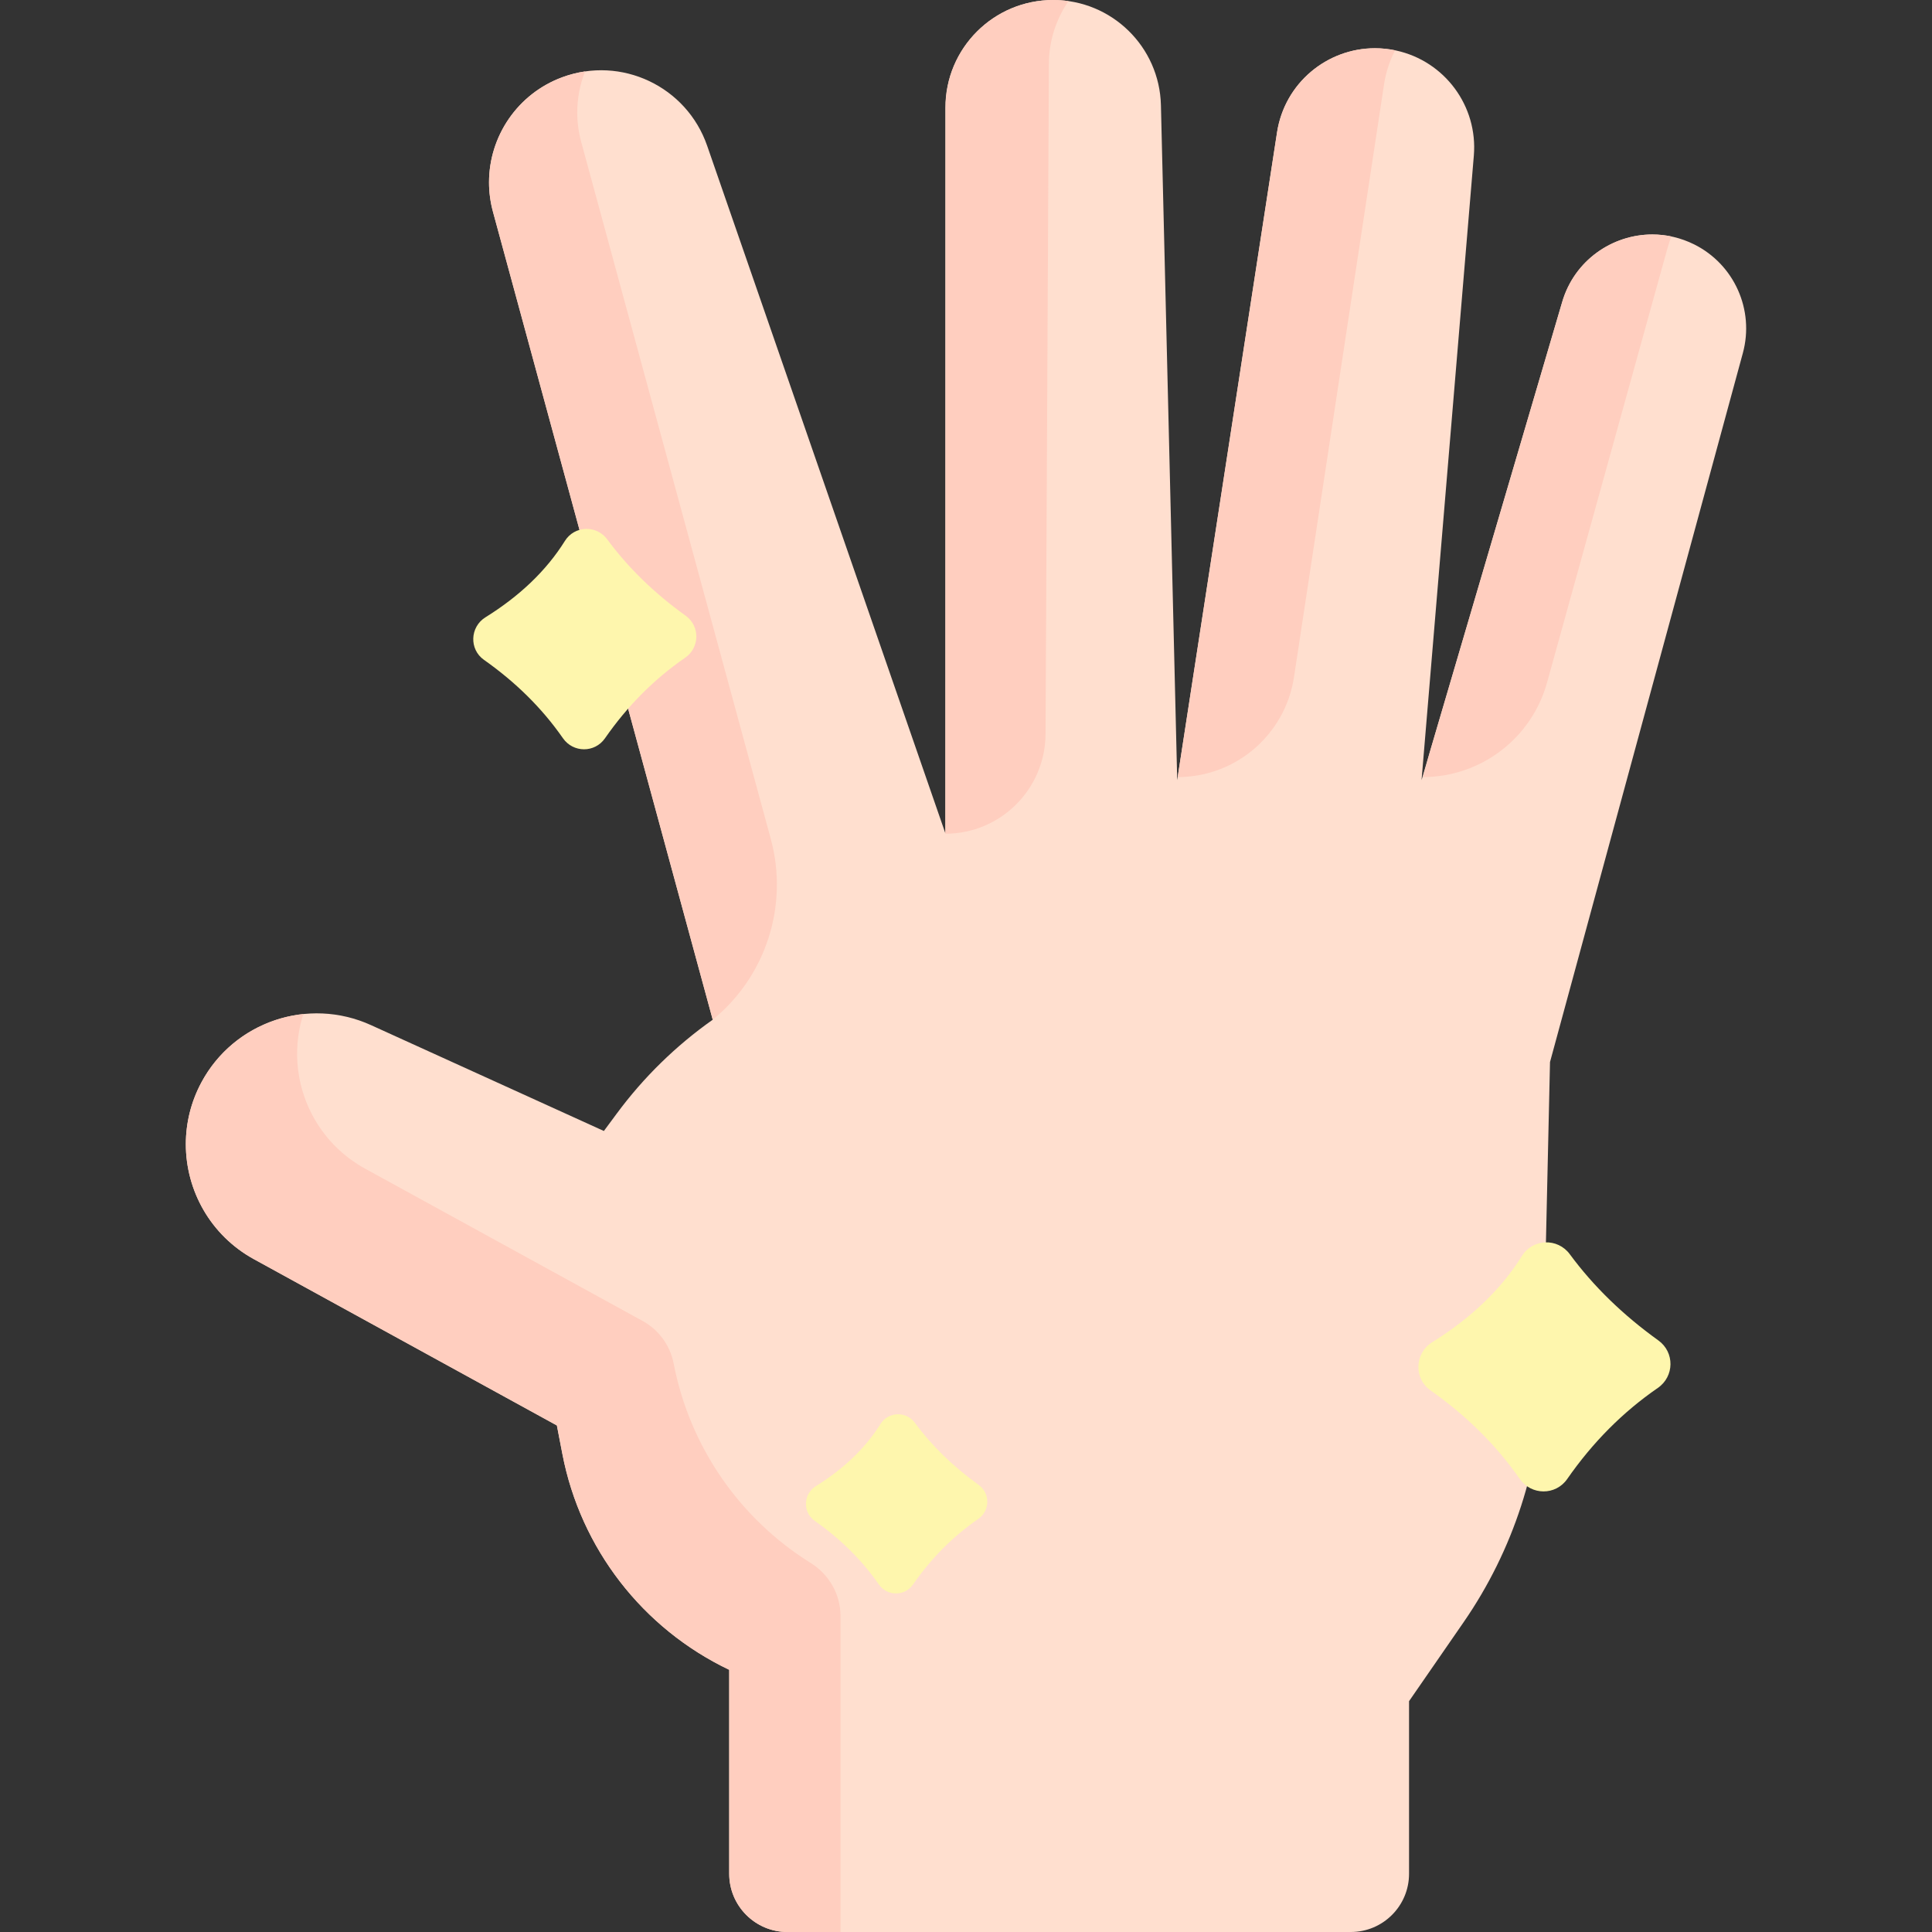 <svg id="Capa_1" enable-background="new 0 0 497.1 497.1" height="512" viewBox="0 0 497.1 497.1" width="512" xmlns="http://www.w3.org/2000/svg"><rect x="0" y="0" width="497.1" height="497.1" fill="#333333" stroke="none"/><g><g><g id="XMLID_167_"><g><path d="m435.925 62.89c10.3 5.15 15.53 16.84 12.51 27.95l-49.62 182.42-1.84 81.28c-.51 22.49-7.6 44.34-20.39 62.85l-14.04 20.32v44.404c0 8.277-6.71 14.986-14.986 14.986h-144.948c-8.277 0-14.986-6.71-14.986-14.986v-52.474c-22.31-10.64-38.24-31.24-42.92-55.51l-1.42-7.36-77.98-42.8c-11.16-6.13-17.49-17.66-17.49-29.57 0-5.37 1.28-10.81 3.99-15.87 8.38-15.66 27.48-22.12 43.65-14.77l59.92 27.24 3.3-4.46c3.45-4.66 7.25-9.04 11.39-13.08 4.13-4.04 8.58-7.75 13.32-11.09l-56.54-207.86c-.69-2.53-1.02-5.08-1.02-7.59 0-11.81 7.3-22.78 18.86-27.05 15.17-5.6 31.97 2.35 37.26 17.62l61.3 176.93v-186.68c0-7.66 3.1-14.6 8.12-19.62s11.95-8.12 19.61-8.12c15.06 0 27.37 12.02 27.73 27.07l4.19 173.65 25.69-166.68c1.96-12.68 12.88-21.63 25.18-21.63 1.79 0 3.61.19 5.43.58 12.52 2.72 21.09 14.29 20.02 27.06l-13.45 160.67 36.19-123.04c3.14-10.69 12.88-17.35 23.19-17.35 3.61 0 7.29.82 10.78 2.56z" fill="#ffdfcf"/></g></g><path d="m183.38 262.373c13.733-11.202 19.59-29.443 14.938-46.544l-48.774-179.313c-.69-2.53-1.02-5.08-1.02-7.59 0-3.654.703-7.227 2.01-10.547-1.958.286-3.917.777-5.849 1.491-11.56 4.27-18.86 15.24-18.86 27.05 0 2.51.33 5.06 1.02 7.59l56.54 207.86c-.003.002-.008.006-.005.003z" fill="#ffcebf"/><path d="m242.138 243.116c-.002 0-.004.001-.005.002-.005.002.001-.001.005-.002z" fill="#ffcebf"/><g><path d="m216.257 415.787c0-5.56-2.922-10.675-7.641-13.613-18.28-11.381-31.152-29.927-35.279-51.326-.9-4.662-3.829-8.682-7.991-10.967l-71.409-39.193c-11.16-6.13-17.49-17.66-17.49-29.57 0-3.41.529-6.853 1.6-10.204-10.777 1.124-20.786 7.421-26.242 17.616-2.71 5.06-3.99 10.5-3.99 15.87 0 11.91 6.33 23.44 17.49 29.57l77.98 42.8 1.42 7.36c4.68 24.27 20.61 44.87 42.92 55.51v52.474c0 8.277 6.71 14.986 14.986 14.986h13.646z" fill="#ffcebf"/></g><g fill="#fef6ad"><path d="m391.593 323.151c-5.435 8.701-13.215 16.059-23.102 22.209-4.516 2.809-4.779 9.313-.431 12.375 9.05 6.375 16.782 13.896 22.955 22.772 2.979 4.283 9.248 4.323 12.225.04 6.572-9.456 14.347-17.255 23.305-23.424 4.29-2.955 4.374-9.197.144-12.237-9.052-6.507-16.672-13.887-22.787-22.184-3.127-4.242-9.517-4.02-12.309.449z"/><path d="m226.534 366.405c-3.91 6.259-9.506 11.552-16.618 15.976-3.248 2.021-3.438 6.699-.31 8.902 6.51 4.586 12.072 9.996 16.513 16.381 2.143 3.081 6.652 3.11 8.794.028 4.728-6.802 10.321-12.412 16.764-16.85 3.086-2.126 3.146-6.616.103-8.803-6.512-4.681-11.993-9.99-16.392-15.958-2.248-3.051-6.845-2.891-8.854.324z"/><path d="m145.35 139.178c-4.809 7.7-11.693 14.21-20.443 19.652-3.996 2.485-4.229 8.241-.382 10.951 8.008 5.641 14.85 12.296 20.313 20.151 2.636 3.79 8.183 3.826 10.818.035 5.816-8.367 12.696-15.268 20.622-20.728 3.796-2.615 3.87-8.138.127-10.828-8.01-5.758-14.752-12.288-20.163-19.63-2.767-3.755-8.422-3.559-10.892.397z"/></g></g><g fill="#ffcebf"><path d="m243.244 214.515c14.183 0 25.7-11.46 25.771-25.642l.861-172.44c.011-2.622.374-5.168 1.045-7.587.857-3.091 2.22-5.977 3.992-8.563-1.287-.184-2.601-.283-3.938-.283-7.66 0-14.59 3.1-19.61 8.12s-8.12 11.96-8.069 19.624z"/><path d="m303.015 199.942c14.961 0 27.678-10.931 29.926-25.722l23.159-152.431c.392-2.593 1.122-5.059 2.137-7.354.225-.508.488-1 .741-1.491-1.745-.358-3.496-.534-5.213-.534-12.3 0-23.22 8.95-25.18 21.63z"/><path d="m366.089 199.942c14.904 0 27.977-9.942 31.959-24.304l31.02-111.892c.276-.996.619-1.966.984-2.906-1.631-.342-3.28-.51-4.906-.51-10.31 0-20.05 6.66-23.19 17.35l-34.056 115.782z"/></g></g></svg>